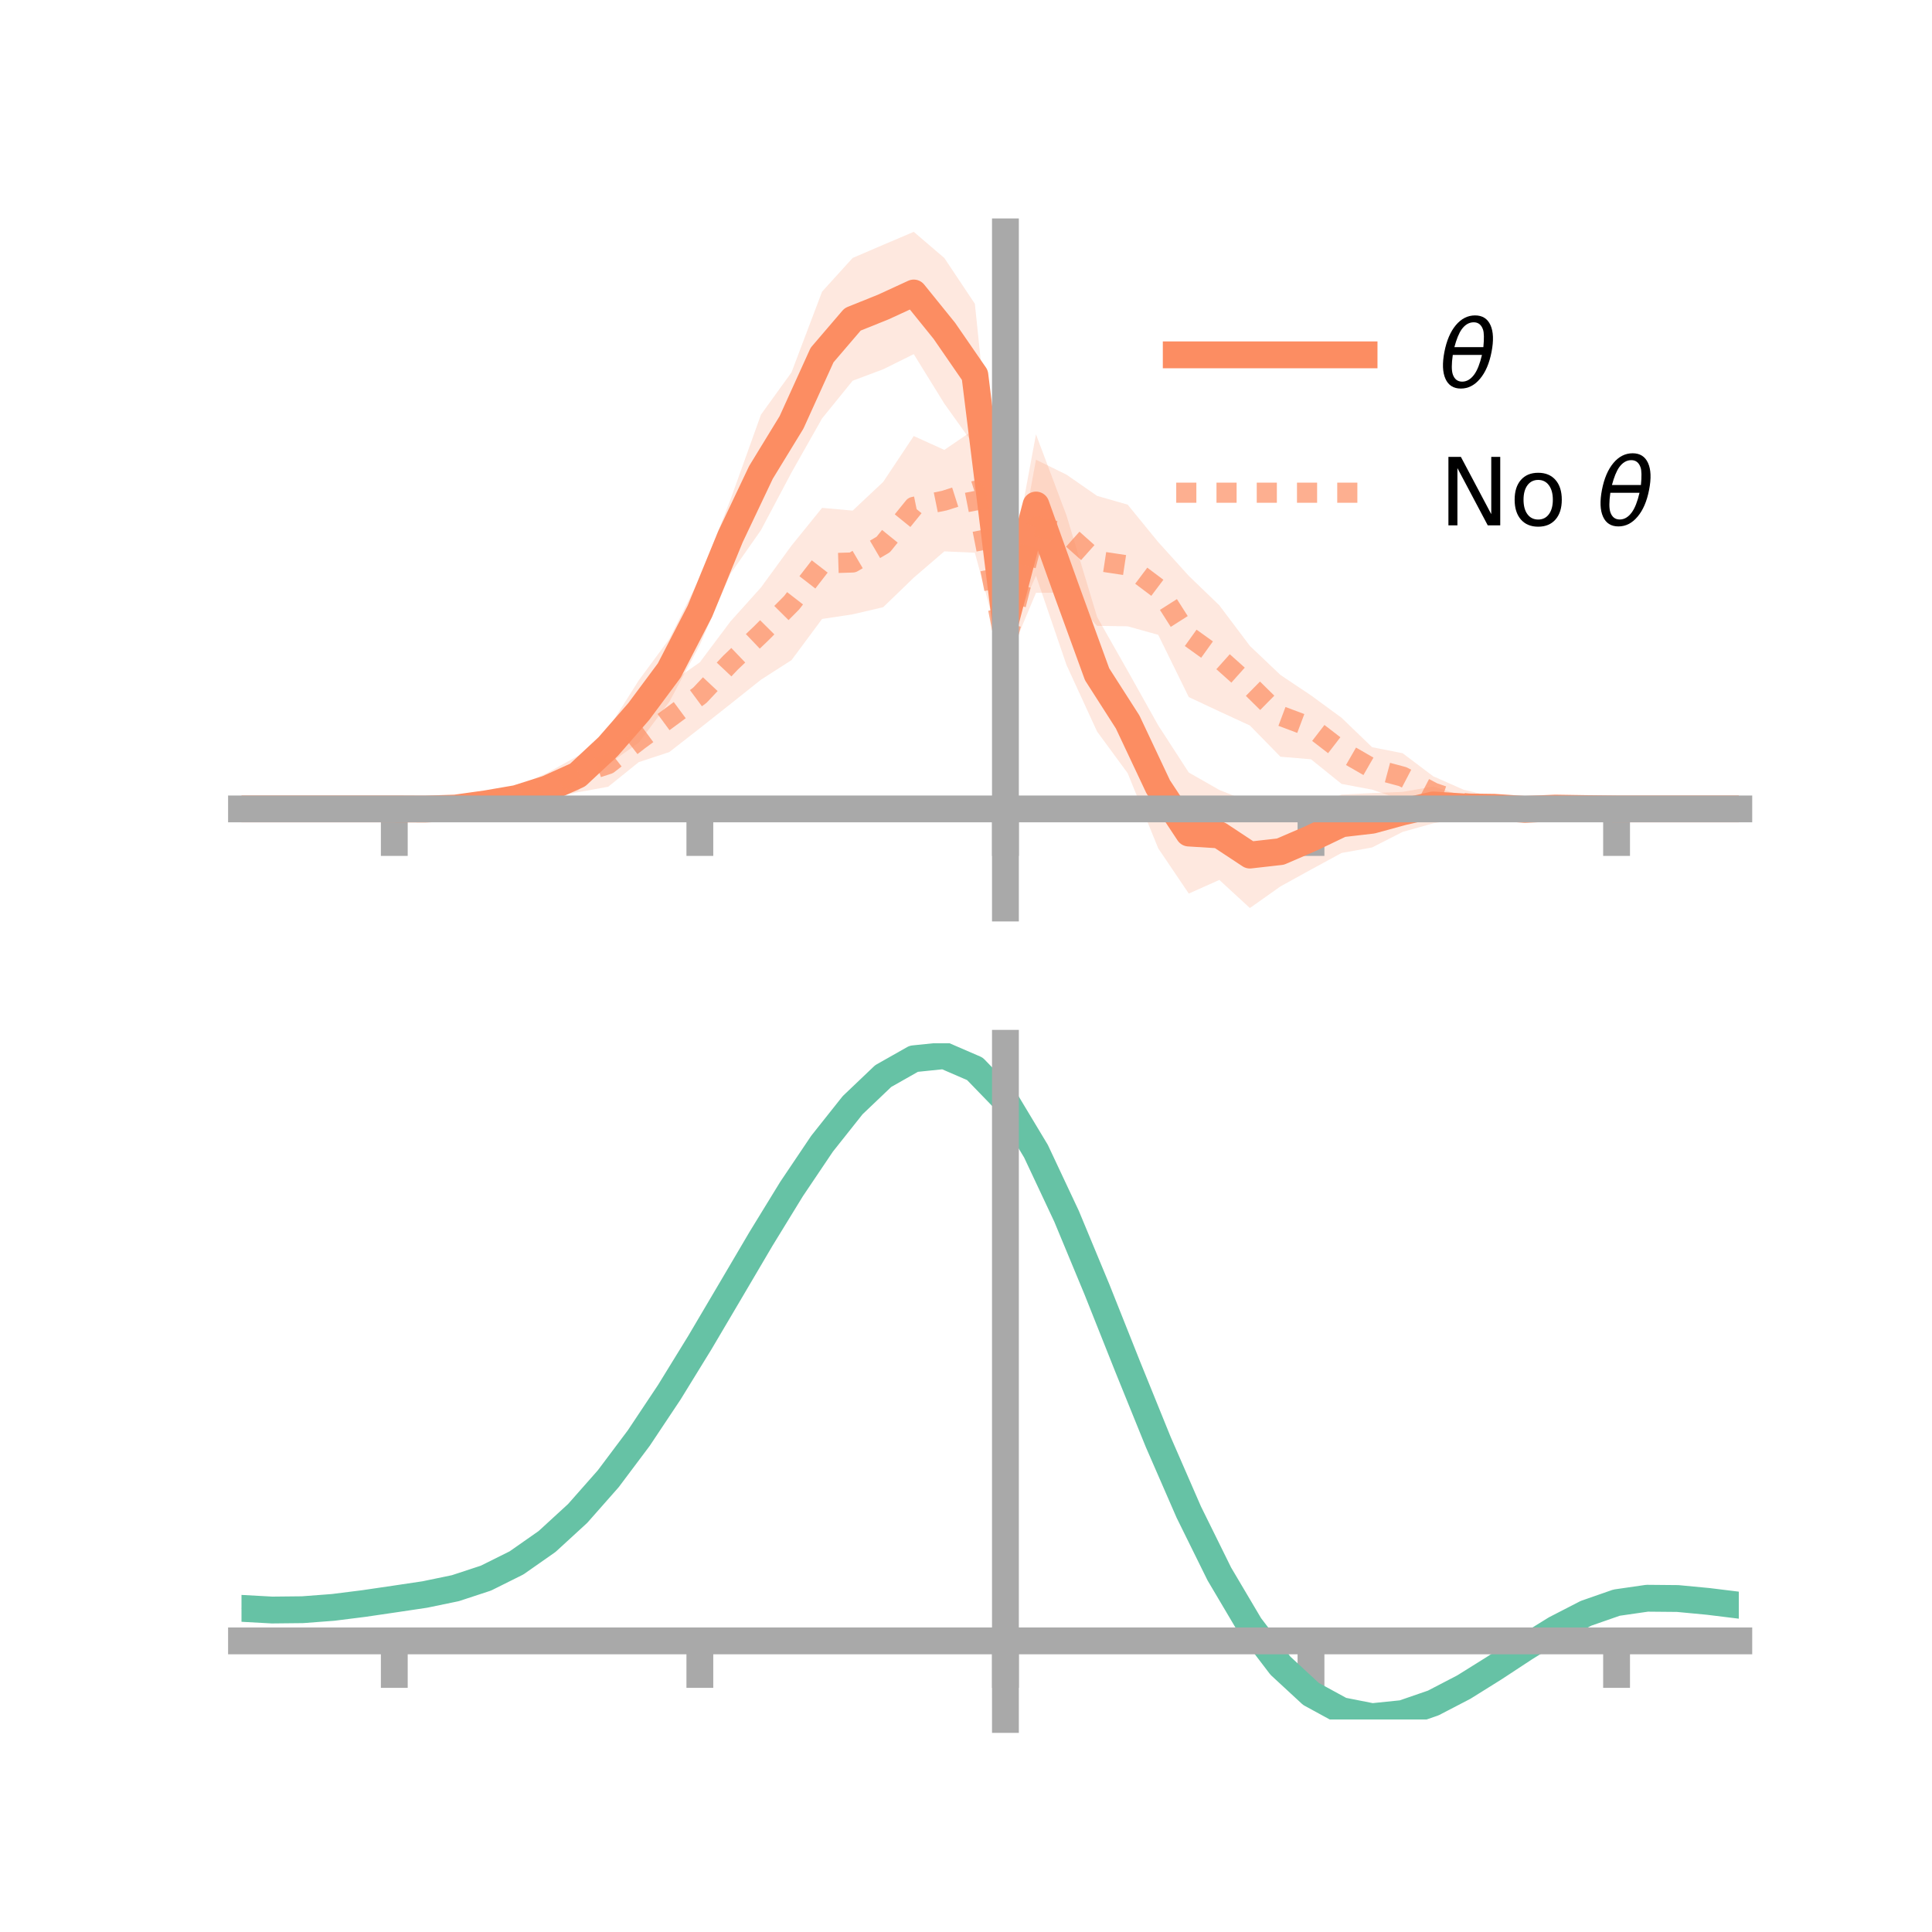 <?xml version="1.0" encoding="utf-8" standalone="no"?>
<!DOCTYPE svg PUBLIC "-//W3C//DTD SVG 1.1//EN"
  "http://www.w3.org/Graphics/SVG/1.1/DTD/svg11.dtd">
<!-- Created with matplotlib (https://matplotlib.org/) -->
<svg height="144pt" version="1.1" viewBox="0 0 144 144" width="144pt" xmlns="http://www.w3.org/2000/svg" xmlns:xlink="http://www.w3.org/1999/xlink">
 <defs>
  <style type="text/css">*{stroke-linecap:butt;stroke-linejoin:round;}</style>
 </defs>
 <g id="figure_1">
  <g id="patch_1">
   <path d="M 0 144 
L 144 144 
L 144 0 
L 0 0 
z
" style="fill:none;"/>
  </g>
  <g id="axes_1">
   <g id="patch_2">
    <path d="M 18 67.68 
L 129.6 67.68 
L 129.6 17.28 
L 18 17.28 
z
" style="fill:none;"/>
   </g>
   <g id="PolyCollection_1">
    <path clip-path="url(#p8f8aa29a1a)" d="M 18 60.292 
L 18 60.292 
L 20.278 60.292 
L 22.555 60.292 
L 24.833 60.292 
L 27.11 60.292 
L 29.388 60.292 
L 31.665 60.212 
L 33.943 59.944 
L 36.22 59.383 
L 38.498 58.818 
L 40.776 58.006 
L 43.053 56.591 
L 45.331 54.316 
L 47.608 50.712 
L 49.886 47.625 
L 52.163 43.064 
L 54.441 37.251 
L 56.718 30.905 
L 58.996 27.749 
L 61.273 21.737 
L 63.551 19.227 
L 65.829 18.248 
L 68.106 17.28 
L 70.384 19.229 
L 72.661 22.642 
L 74.939 44.65 
L 77.216 32.373 
L 79.494 38.431 
L 81.771 45.983 
L 84.049 49.997 
L 86.327 54.064 
L 88.604 57.578 
L 90.882 58.877 
L 93.159 59.785 
L 95.437 60.881 
L 97.714 60.169 
L 99.992 59.225 
L 102.269 59.11 
L 104.547 59.024 
L 106.824 58.625 
L 109.102 59.336 
L 111.38 59.416 
L 113.657 59.741 
L 115.935 59.95 
L 118.212 60.166 
L 120.49 60.291 
L 122.767 60.292 
L 125.045 60.292 
L 127.322 60.292 
L 129.6 60.292 
L 129.6 60.292 
L 129.6 60.292 
L 127.322 60.292 
L 125.045 60.292 
L 122.767 60.292 
L 120.49 60.292 
L 118.212 60.367 
L 115.935 60.512 
L 113.657 60.911 
L 111.38 60.927 
L 109.102 60.948 
L 106.824 61.366 
L 104.547 62.004 
L 102.269 63.164 
L 99.992 63.576 
L 97.714 64.814 
L 95.437 66.069 
L 93.159 67.68 
L 90.882 65.585 
L 88.604 66.602 
L 86.327 63.229 
L 84.049 57.628 
L 81.771 54.527 
L 79.494 49.572 
L 77.216 42.911 
L 74.939 48.076 
L 72.661 33.272 
L 70.384 30.082 
L 68.106 26.395 
L 65.829 27.524 
L 63.551 28.378 
L 61.273 31.187 
L 58.996 35.215 
L 56.718 39.512 
L 54.441 42.766 
L 52.163 48.061 
L 49.886 52.313 
L 47.608 55.356 
L 45.331 56.971 
L 43.053 58.944 
L 40.776 59.586 
L 38.498 60.219 
L 36.22 60.436 
L 33.943 60.514 
L 31.665 60.393 
L 29.388 60.292 
L 27.11 60.292 
L 24.833 60.292 
L 22.555 60.292 
L 20.278 60.292 
L 18 60.292 
z
" style="fill:#fc8d62;fill-opacity:0.2;"/>
   </g>
   <g id="PolyCollection_2">
    <path clip-path="url(#p8f8aa29a1a)" d="M 18 60.292 
L 18 60.292 
L 20.278 60.292 
L 22.555 60.292 
L 24.833 60.292 
L 27.11 60.292 
L 29.388 60.291 
L 31.665 60.142 
L 33.943 59.842 
L 36.22 59.317 
L 38.498 58.62 
L 40.776 57.617 
L 43.053 56.351 
L 45.331 55.268 
L 47.608 53.561 
L 49.886 50.955 
L 52.163 49.363 
L 54.441 46.322 
L 56.718 43.786 
L 58.996 40.665 
L 61.273 37.853 
L 63.551 38.058 
L 65.829 35.918 
L 68.106 32.5 
L 70.384 33.533 
L 72.661 31.978 
L 74.939 46.668 
L 77.216 34.262 
L 79.494 35.38 
L 81.771 36.96 
L 84.049 37.613 
L 86.327 40.403 
L 88.604 42.92 
L 90.882 45.118 
L 93.159 48.142 
L 95.437 50.307 
L 97.714 51.829 
L 99.992 53.5 
L 102.269 55.692 
L 104.547 56.142 
L 106.824 57.86 
L 109.102 58.866 
L 111.38 59.398 
L 113.657 59.616 
L 115.935 60.066 
L 118.212 60.173 
L 120.49 60.291 
L 122.767 60.292 
L 125.045 60.292 
L 127.322 60.292 
L 129.6 60.292 
L 129.6 60.292 
L 129.6 60.292 
L 127.322 60.292 
L 125.045 60.292 
L 122.767 60.292 
L 120.49 60.293 
L 118.212 60.42 
L 115.935 60.594 
L 113.657 60.746 
L 111.38 60.771 
L 109.102 60.853 
L 106.824 60.292 
L 104.547 59.628 
L 102.269 58.856 
L 99.992 58.428 
L 97.714 56.592 
L 95.437 56.402 
L 93.159 54.074 
L 90.882 53.025 
L 88.604 51.955 
L 86.327 47.317 
L 84.049 46.682 
L 81.771 46.648 
L 79.494 44.167 
L 77.216 44.185 
L 74.939 49.629 
L 72.661 41.197 
L 70.384 41.096 
L 68.106 43.056 
L 65.829 45.256 
L 63.551 45.789 
L 61.273 46.134 
L 58.996 49.201 
L 56.718 50.662 
L 54.441 52.475 
L 52.163 54.278 
L 49.886 56.055 
L 47.608 56.806 
L 45.331 58.64 
L 43.053 59.052 
L 40.776 59.551 
L 38.498 60.112 
L 36.22 60.405 
L 33.943 60.384 
L 31.665 60.388 
L 29.388 60.292 
L 27.11 60.292 
L 24.833 60.292 
L 22.555 60.292 
L 20.278 60.292 
L 18 60.292 
z
" style="fill:#fc8d62;fill-opacity:0.2;"/>
   </g>
   <g id="matplotlib.axis_1">
    <g id="xtick_1">
     <g id="line2d_1">
      <defs>
       <path d="M 0 0 
L 0 3.5 
" id="me632260656" style="stroke:#a9a9a9;stroke-width:2;"/>
      </defs>
      <g>
       <use style="fill:#a9a9a9;stroke:#a9a9a9;stroke-width:2;" x="29.388" xlink:href="#me632260656" y="60.292"/>
      </g>
     </g>
    </g>
    <g id="xtick_2">
     <g id="line2d_2">
      <g>
       <use style="fill:#a9a9a9;stroke:#a9a9a9;stroke-width:2;" x="52.163" xlink:href="#me632260656" y="60.292"/>
      </g>
     </g>
    </g>
    <g id="xtick_3">
     <g id="line2d_3">
      <g>
       <use style="fill:#a9a9a9;stroke:#a9a9a9;stroke-width:2;" x="74.939" xlink:href="#me632260656" y="60.292"/>
      </g>
     </g>
    </g>
    <g id="xtick_4">
     <g id="line2d_4">
      <g>
       <use style="fill:#a9a9a9;stroke:#a9a9a9;stroke-width:2;" x="97.714" xlink:href="#me632260656" y="60.292"/>
      </g>
     </g>
    </g>
    <g id="xtick_5">
     <g id="line2d_5">
      <g>
       <use style="fill:#a9a9a9;stroke:#a9a9a9;stroke-width:2;" x="120.49" xlink:href="#me632260656" y="60.292"/>
      </g>
     </g>
    </g>
   </g>
   <g id="matplotlib.axis_2"/>
   <g id="line2d_6">
    <path clip-path="url(#p8f8aa29a1a)" d="M 18 60.292 
L 20.278 60.292 
L 22.555 60.292 
L 24.833 60.292 
L 27.11 60.292 
L 29.388 60.292 
L 31.665 60.303 
L 33.943 60.229 
L 36.22 59.91 
L 38.498 59.518 
L 40.776 58.796 
L 43.053 57.768 
L 45.331 55.643 
L 47.608 53.034 
L 49.886 49.969 
L 52.163 45.562 
L 54.441 40.009 
L 56.718 35.208 
L 58.996 31.482 
L 61.273 26.462 
L 63.551 23.802 
L 65.829 22.886 
L 68.106 21.838 
L 70.384 24.656 
L 72.661 27.957 
L 74.939 46.363 
L 77.216 37.642 
L 79.494 44.001 
L 81.771 50.255 
L 84.049 53.813 
L 86.327 58.647 
L 88.604 62.09 
L 90.882 62.231 
L 93.159 63.733 
L 95.437 63.475 
L 97.714 62.492 
L 99.992 61.401 
L 102.269 61.137 
L 104.547 60.514 
L 106.824 59.996 
L 109.102 60.142 
L 111.38 60.172 
L 113.657 60.326 
L 115.935 60.231 
L 118.212 60.267 
L 120.49 60.292 
L 122.767 60.292 
L 125.045 60.292 
L 127.322 60.292 
L 129.6 60.292 
" style="fill:none;stroke:#fc8d62;stroke-linecap:square;stroke-width:2;"/>
   </g>
   <g id="line2d_7">
    <path clip-path="url(#p8f8aa29a1a)" d="M 18 60.292 
L 20.278 60.292 
L 22.555 60.292 
L 24.833 60.292 
L 27.11 60.292 
L 29.388 60.292 
L 31.665 60.265 
L 33.943 60.113 
L 36.22 59.861 
L 38.498 59.366 
L 40.776 58.584 
L 43.053 57.701 
L 45.331 56.954 
L 47.608 55.183 
L 49.886 53.505 
L 52.163 51.821 
L 54.441 49.398 
L 56.718 47.224 
L 58.996 44.933 
L 61.273 41.993 
L 63.551 41.924 
L 65.829 40.587 
L 68.106 37.778 
L 70.384 37.314 
L 72.661 36.587 
L 74.939 48.149 
L 77.216 39.224 
L 79.494 39.774 
L 81.771 41.804 
L 84.049 42.148 
L 86.327 43.86 
L 88.604 47.438 
L 90.882 49.072 
L 93.159 51.108 
L 95.437 53.354 
L 97.714 54.21 
L 99.992 55.964 
L 102.269 57.274 
L 104.547 57.885 
L 106.824 59.076 
L 109.102 59.86 
L 111.38 60.084 
L 113.657 60.181 
L 115.935 60.33 
L 118.212 60.297 
L 120.49 60.292 
L 122.767 60.292 
L 125.045 60.292 
L 127.322 60.292 
L 129.6 60.292 
" style="fill:none;stroke:#fc8d62;stroke-dasharray:1.5,1.5;stroke-dashoffset:0;stroke-opacity:0.7;stroke-width:1.5;"/>
   </g>
   <g id="patch_3">
    <path d="M 74.939 67.68 
L 74.939 17.28 
" style="fill:none;stroke:#a9a9a9;stroke-linecap:square;stroke-linejoin:miter;stroke-width:2;"/>
   </g>
   <g id="patch_4">
    <path d="M 129.6 67.68 
L 129.6 17.28 
" style="fill:none;"/>
   </g>
   <g id="patch_5">
    <path d="M 18 60.292 
L 129.6 60.292 
" style="fill:none;stroke:#a9a9a9;stroke-linecap:square;stroke-linejoin:miter;stroke-width:2;"/>
   </g>
   <g id="patch_6">
    <path d="M 18 17.28 
L 129.6 17.28 
" style="fill:none;"/>
   </g>
   <g id="legend_1">
    <g id="line2d_8">
     <path d="M 87.67 26.449 
L 101.67 26.449 
" style="fill:none;stroke:#fc8d62;stroke-linecap:square;stroke-width:2;"/>
    </g>
    <g id="line2d_9"/>
    <g id="text_1">
     <!-- $\theta$ -->
     <g transform="translate(107.27 28.899)scale(0.07 -0.07)">
      <defs>
       <path d="M 45.516 34.672 
L 14.453 34.672 
Q 12.359 20.062 14.5 13.875 
Q 17.188 6.25 24.469 6.25 
Q 31.781 6.25 37.359 13.922 
Q 42.234 20.656 45.516 34.672 
z
M 47.016 42.969 
Q 48.344 56.844 46.625 61.719 
Q 43.953 69.438 36.766 69.438 
Q 29.297 69.438 23.828 61.812 
Q 19.531 55.672 16.156 42.969 
z
M 38.188 76.766 
Q 49.906 76.766 54.594 66.406 
Q 59.281 56.109 55.719 37.844 
Q 52.203 19.625 43.453 9.281 
Q 34.766 -1.125 23.047 -1.125 
Q 11.281 -1.125 6.641 9.281 
Q 2 19.625 5.516 37.844 
Q 9.078 56.109 17.719 66.406 
Q 26.422 76.766 38.188 76.766 
z
" id="DejaVuSans-Oblique-952"/>
      </defs>
      <use transform="translate(0 0.234)" xlink:href="#DejaVuSans-Oblique-952"/>
     </g>
    </g>
    <g id="line2d_10">
     <path d="M 87.67 36.724 
L 101.67 36.724 
" style="fill:none;stroke:#fc8d62;stroke-dasharray:1.5,1.5;stroke-dashoffset:0;stroke-opacity:0.7;stroke-width:1.5;"/>
    </g>
    <g id="line2d_11"/>
    <g id="text_2">
     <!-- No $\theta$ -->
     <g transform="translate(107.27 39.174)scale(0.07 -0.07)">
      <defs>
       <path d="M 9.812 72.906 
L 23.094 72.906 
L 55.422 11.922 
L 55.422 72.906 
L 64.984 72.906 
L 64.984 0 
L 51.703 0 
L 19.391 60.984 
L 19.391 0 
L 9.812 0 
z
" id="DejaVuSans-78"/>
       <path d="M 30.609 48.391 
Q 23.391 48.391 19.188 42.75 
Q 14.984 37.109 14.984 27.297 
Q 14.984 17.484 19.156 11.844 
Q 23.344 6.203 30.609 6.203 
Q 37.797 6.203 41.984 11.859 
Q 46.188 17.531 46.188 27.297 
Q 46.188 37.016 41.984 42.703 
Q 37.797 48.391 30.609 48.391 
z
M 30.609 56 
Q 42.328 56 49.016 48.375 
Q 55.719 40.766 55.719 27.297 
Q 55.719 13.875 49.016 6.219 
Q 42.328 -1.422 30.609 -1.422 
Q 18.844 -1.422 12.172 6.219 
Q 5.516 13.875 5.516 27.297 
Q 5.516 40.766 12.172 48.375 
Q 18.844 56 30.609 56 
z
" id="DejaVuSans-111"/>
       <path id="DejaVuSans-32"/>
      </defs>
      <use transform="translate(0 0.234)" xlink:href="#DejaVuSans-78"/>
      <use transform="translate(74.805 0.234)" xlink:href="#DejaVuSans-111"/>
      <use transform="translate(135.986 0.234)" xlink:href="#DejaVuSans-32"/>
      <use transform="translate(167.773 0.234)" xlink:href="#DejaVuSans-Oblique-952"/>
     </g>
    </g>
   </g>
  </g>
  <g id="axes_2">
   <g id="patch_7">
    <path d="M 18 128.16 
L 129.6 128.16 
L 129.6 77.76 
L 18 77.76 
z
" style="fill:none;"/>
   </g>
   <g id="PolyCollection_3">
    <path clip-path="url(#p6cc03955c4)" d="M 18 119.92 
L 18 119.835 
L 20.278 119.966 
L 22.555 119.939 
L 24.833 119.756 
L 27.11 119.457 
L 29.388 119.111 
L 31.665 118.762 
L 33.943 118.281 
L 36.22 117.523 
L 38.498 116.373 
L 40.776 114.755 
L 43.053 112.629 
L 45.331 109.995 
L 47.608 106.893 
L 49.886 103.396 
L 52.163 99.608 
L 54.441 95.66 
L 56.718 91.703 
L 58.996 87.907 
L 61.273 84.451 
L 63.551 81.524 
L 65.829 79.311 
L 68.106 77.998 
L 70.384 77.76 
L 72.661 78.763 
L 74.939 81.152 
L 77.216 84.997 
L 79.494 89.914 
L 81.771 95.478 
L 84.049 101.288 
L 86.327 106.992 
L 88.604 112.299 
L 90.882 116.984 
L 93.159 120.887 
L 95.437 123.914 
L 97.714 126.038 
L 99.992 127.288 
L 102.269 127.743 
L 104.547 127.515 
L 106.824 126.743 
L 109.102 125.577 
L 111.38 124.179 
L 113.657 122.707 
L 115.935 121.317 
L 118.212 120.156 
L 120.49 119.366 
L 122.767 119.04 
L 125.045 119.066 
L 127.322 119.293 
L 129.6 119.585 
L 129.6 119.694 
L 129.6 119.694 
L 127.322 119.428 
L 125.045 119.221 
L 122.767 119.206 
L 120.49 119.539 
L 118.212 120.336 
L 115.935 121.522 
L 113.657 122.952 
L 111.38 124.473 
L 109.102 125.918 
L 106.824 127.121 
L 104.547 127.919 
L 102.269 128.16 
L 99.992 127.713 
L 97.714 126.477 
L 95.437 124.391 
L 93.159 121.437 
L 90.882 117.645 
L 88.604 113.102 
L 86.327 107.958 
L 84.049 102.427 
L 81.771 96.79 
L 79.494 91.388 
L 77.216 86.611 
L 74.939 82.879 
L 72.661 80.565 
L 70.384 79.597 
L 68.106 79.829 
L 65.829 81.096 
L 63.551 83.225 
L 61.273 86.035 
L 58.996 89.346 
L 56.718 92.978 
L 54.441 96.759 
L 52.163 100.529 
L 49.886 104.145 
L 47.608 107.485 
L 45.331 110.453 
L 43.053 112.981 
L 40.776 115.033 
L 38.498 116.605 
L 36.22 117.726 
L 33.943 118.465 
L 31.665 118.928 
L 29.388 119.258 
L 27.11 119.581 
L 24.833 119.854 
L 22.555 120.016 
L 20.278 120.037 
L 18 119.92 
z
" style="fill:#66c2a5;fill-opacity:0.2;"/>
   </g>
   <g id="matplotlib.axis_3">
    <g id="xtick_6">
     <g id="line2d_12">
      <g>
       <use style="fill:#a9a9a9;stroke:#a9a9a9;stroke-width:2;" x="29.388" xlink:href="#me632260656" y="122.302"/>
      </g>
     </g>
    </g>
    <g id="xtick_7">
     <g id="line2d_13">
      <g>
       <use style="fill:#a9a9a9;stroke:#a9a9a9;stroke-width:2;" x="52.163" xlink:href="#me632260656" y="122.302"/>
      </g>
     </g>
    </g>
    <g id="xtick_8">
     <g id="line2d_14">
      <g>
       <use style="fill:#a9a9a9;stroke:#a9a9a9;stroke-width:2;" x="74.939" xlink:href="#me632260656" y="122.302"/>
      </g>
     </g>
    </g>
    <g id="xtick_9">
     <g id="line2d_15">
      <g>
       <use style="fill:#a9a9a9;stroke:#a9a9a9;stroke-width:2;" x="97.714" xlink:href="#me632260656" y="122.302"/>
      </g>
     </g>
    </g>
    <g id="xtick_10">
     <g id="line2d_16">
      <g>
       <use style="fill:#a9a9a9;stroke:#a9a9a9;stroke-width:2;" x="120.49" xlink:href="#me632260656" y="122.302"/>
      </g>
     </g>
    </g>
   </g>
   <g id="matplotlib.axis_4"/>
   <g id="line2d_17">
    <path clip-path="url(#p6cc03955c4)" d="M 18 119.877 
L 20.278 120.002 
L 22.555 119.978 
L 24.833 119.805 
L 27.11 119.519 
L 29.388 119.185 
L 31.665 118.845 
L 33.943 118.373 
L 36.22 117.624 
L 38.498 116.489 
L 40.776 114.894 
L 43.053 112.805 
L 45.331 110.224 
L 47.608 107.189 
L 49.886 103.77 
L 52.163 100.069 
L 54.441 96.209 
L 56.718 92.341 
L 58.996 88.626 
L 61.273 85.243 
L 63.551 82.374 
L 65.829 80.204 
L 68.106 78.914 
L 70.384 78.679 
L 72.661 79.664 
L 74.939 82.016 
L 77.216 85.804 
L 79.494 90.651 
L 81.771 96.134 
L 84.049 101.857 
L 86.327 107.475 
L 88.604 112.701 
L 90.882 117.315 
L 93.159 121.162 
L 95.437 124.153 
L 97.714 126.258 
L 99.992 127.501 
L 102.269 127.951 
L 104.547 127.717 
L 106.824 126.932 
L 109.102 125.748 
L 111.38 124.326 
L 113.657 122.83 
L 115.935 121.419 
L 118.212 120.246 
L 120.49 119.452 
L 122.767 119.123 
L 125.045 119.144 
L 127.322 119.36 
L 129.6 119.64 
" style="fill:none;stroke:#66c2a5;stroke-linecap:square;stroke-width:2;"/>
   </g>
   <g id="patch_8">
    <path d="M 74.939 128.16 
L 74.939 77.76 
" style="fill:none;stroke:#a9a9a9;stroke-linecap:square;stroke-linejoin:miter;stroke-width:2;"/>
   </g>
   <g id="patch_9">
    <path d="M 129.6 128.16 
L 129.6 77.76 
" style="fill:none;"/>
   </g>
   <g id="patch_10">
    <path d="M 18 122.302 
L 129.6 122.302 
" style="fill:none;stroke:#a9a9a9;stroke-linecap:square;stroke-linejoin:miter;stroke-width:2;"/>
   </g>
   <g id="patch_11">
    <path d="M 18 77.76 
L 129.6 77.76 
" style="fill:none;"/>
   </g>
  </g>
 </g>
 <defs>
  <clipPath id="p8f8aa29a1a">
   <rect height="50.4" width="111.6" x="18" y="17.28"/>
  </clipPath>
  <clipPath id="p6cc03955c4">
   <rect height="50.4" width="111.6" x="18" y="77.76"/>
  </clipPath>
 </defs>
</svg>
